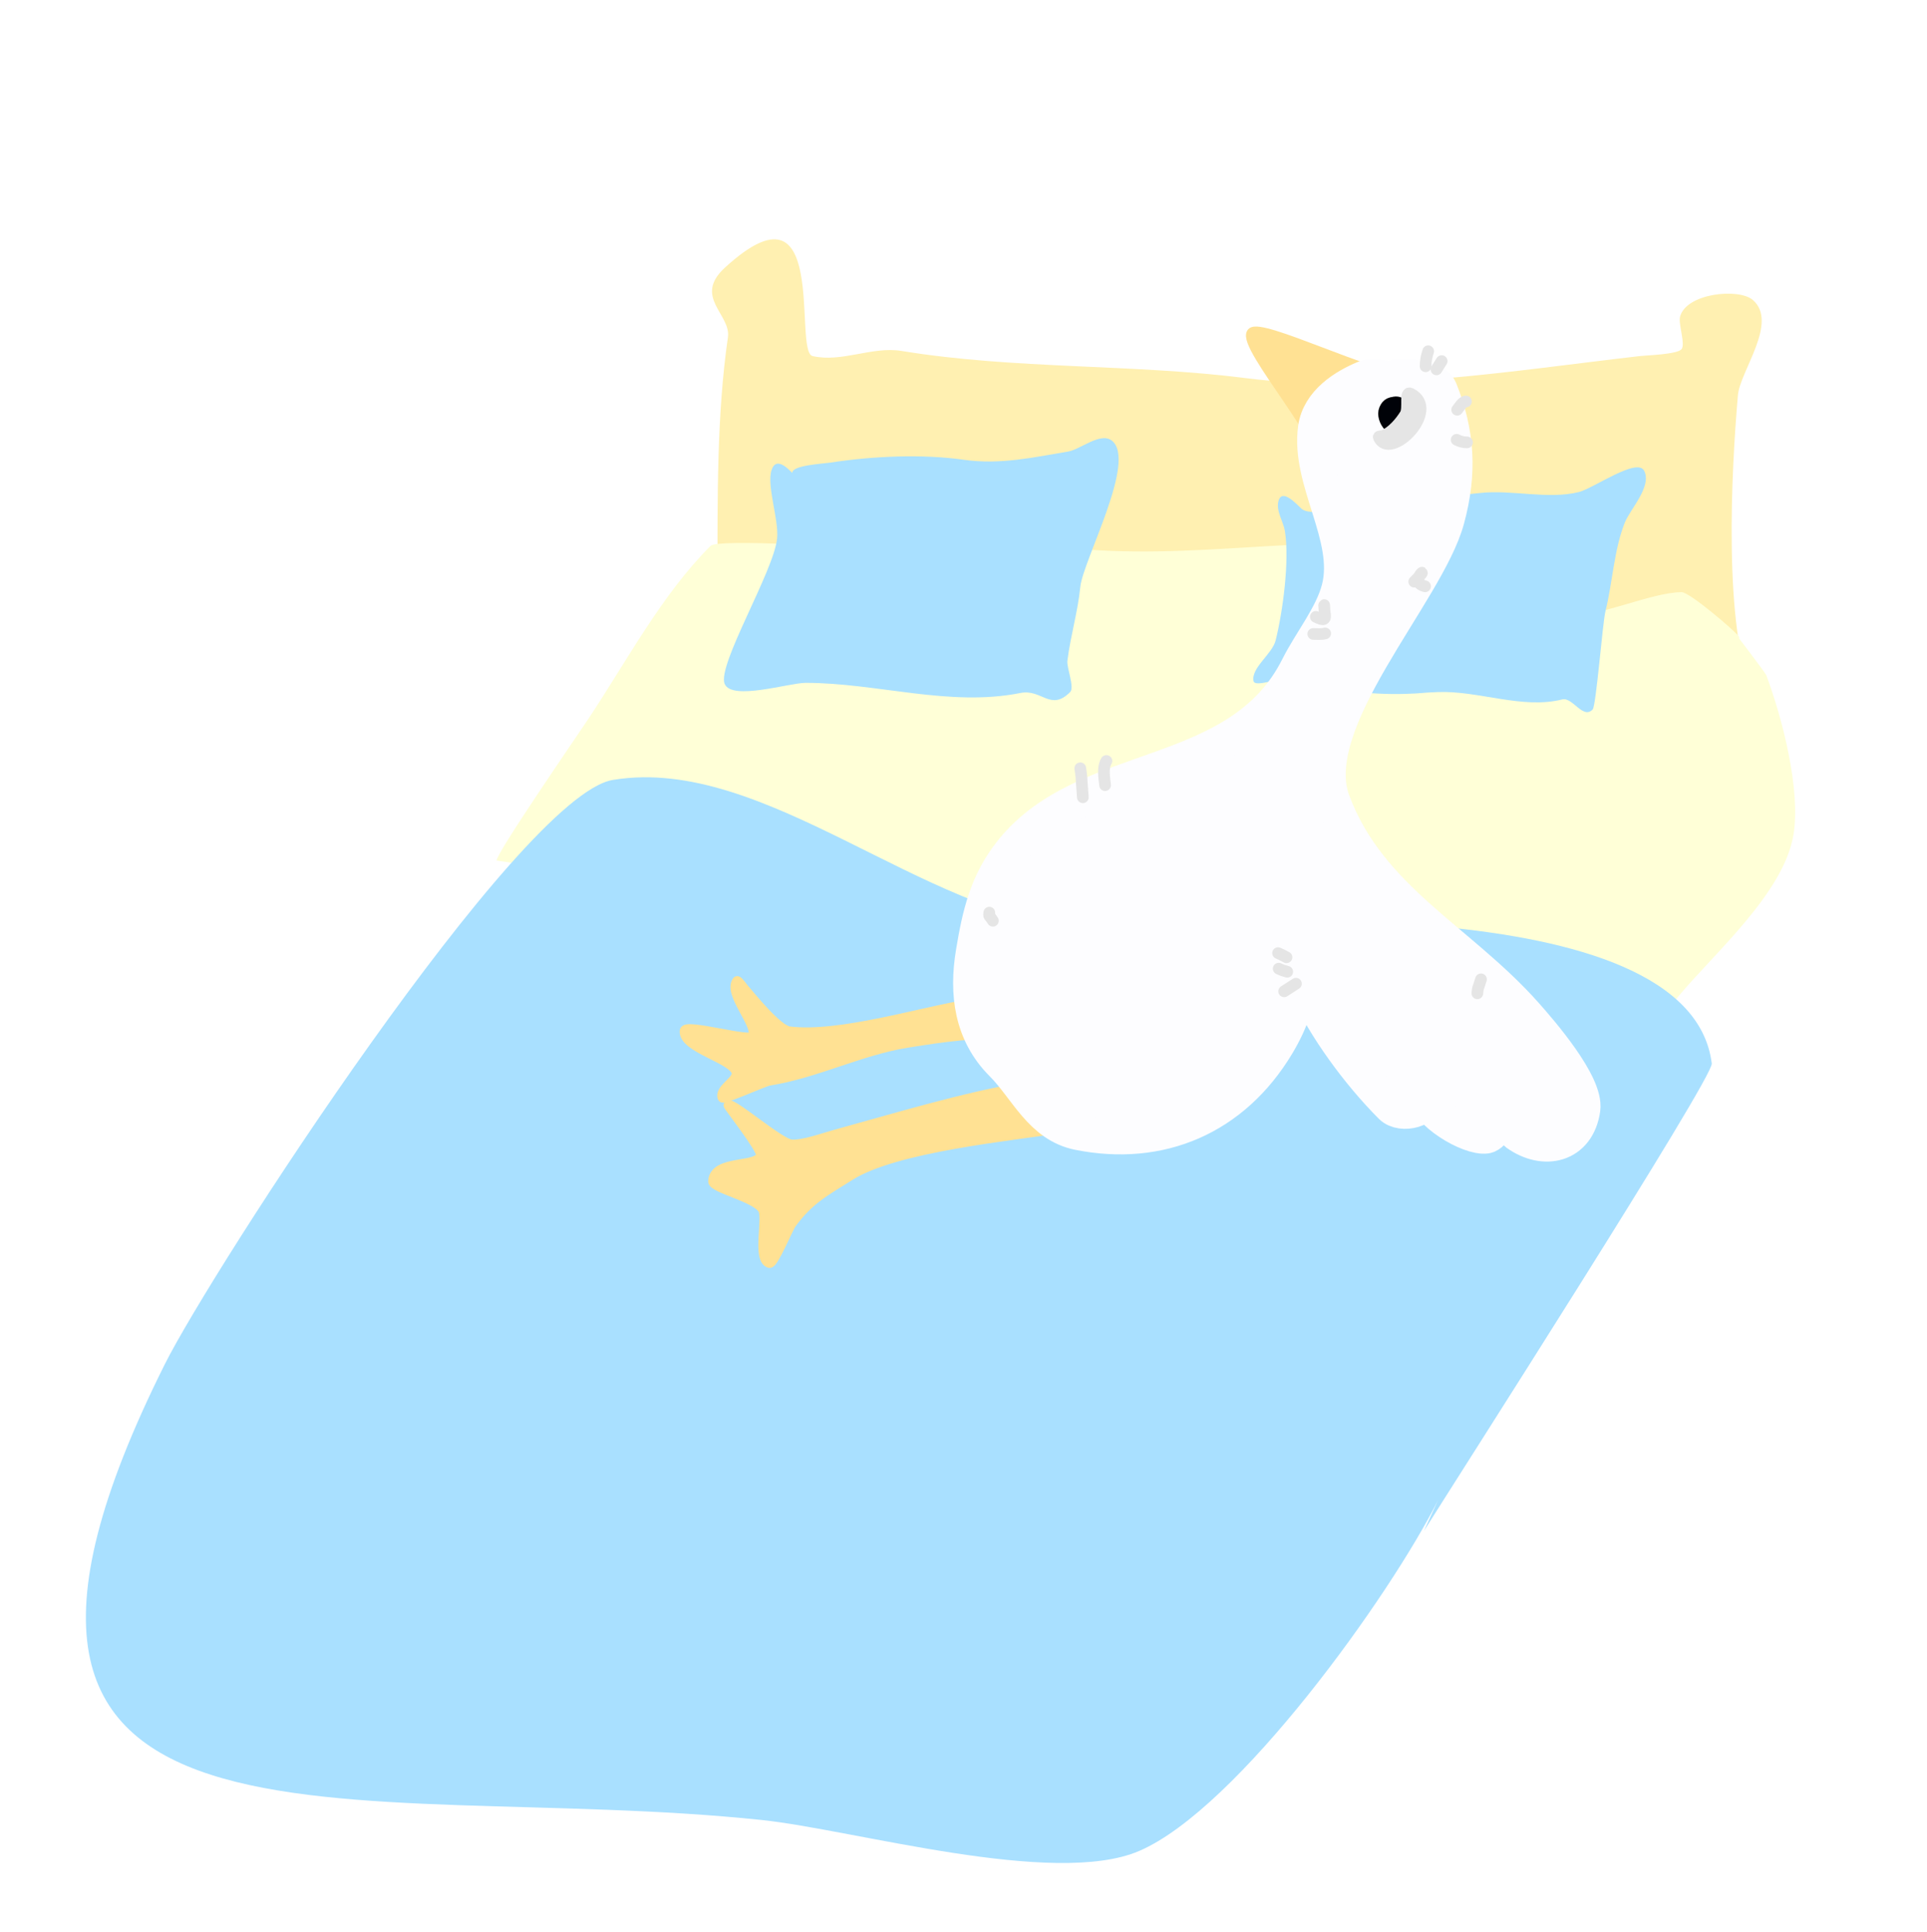 <?xml version="1.0" encoding="UTF-8" standalone="no"?>
<!DOCTYPE svg PUBLIC "-//W3C//DTD SVG 1.1//EN" "http://www.w3.org/Graphics/SVG/1.1/DTD/svg11.dtd">
<!-- Created with Vectornator (http://vectornator.io/) -->
<svg height="100%" stroke-miterlimit="10" style="fill-rule:nonzero;clip-rule:evenodd;stroke-linecap:round;stroke-linejoin:round;" version="1.1" viewBox="142.507 108.626 477.939 479.172" width="100%" xml:space="preserve" xmlns="http://www.w3.org/2000/svg" xmlns:xlink="http://www.w3.org/1999/xlink">
<defs>
<filter color-interpolation-filters="sRGB" filterUnits="userSpaceOnUse" height="136.232" id="Filter" width="314.797" x="142.507" y="435.448">
<feGaussianBlur in="SourceGraphic" result="Blur" stdDeviation="24.74"/>
</filter>
<filter color-interpolation-filters="sRGB" filterUnits="userSpaceOnUse" height="230.909" id="Filter_2" width="219.423" x="336.388" y="340.074">
<feGaussianBlur in="SourceGraphic" result="Blur" stdDeviation="24.74"/>
</filter>
<filter color-interpolation-filters="sRGB" filterUnits="userSpaceOnUse" height="190.326" id="Filter_3" width="253.985" x="293.819" y="287.025">
<feGaussianBlur in="SourceGraphic" result="Blur" stdDeviation="24.74"/>
</filter>
<filter color-interpolation-filters="sRGB" filterUnits="userSpaceOnUse" height="173.824" id="Filter_4" width="149.652" x="438.007" y="360.262">
<feGaussianBlur in="SourceGraphic" result="Blur" stdDeviation="24.74"/>
</filter>
<filter color-interpolation-filters="sRGB" filterUnits="userSpaceOnUse" height="152.905" id="Filter_5" width="134.686" x="390.688" y="430.203">
<feGaussianBlur in="SourceGraphic" result="Blur" stdDeviation="24.74"/>
</filter>
<filter color-interpolation-filters="sRGB" filterUnits="userSpaceOnUse" height="144.237" id="Filter_6" width="293.945" x="157.474" y="414.215">
<feGaussianBlur in="SourceGraphic" result="Blur" stdDeviation="24.74"/>
</filter>
<filter color-interpolation-filters="sRGB" filterUnits="userSpaceOnUse" height="54.704" id="Filter_7" width="245.746" x="188.347" y="470.091">
<feGaussianBlur in="SourceGraphic" result="Blur" stdDeviation="7.518"/>
</filter>
<filter color-interpolation-filters="sRGB" filterUnits="userSpaceOnUse" height="100.762" id="Filter_8" width="78.316" x="438.268" y="383.308">
<feGaussianBlur in="SourceGraphic" result="Blur" stdDeviation="7.518"/>
</filter>
<filter color-interpolation-filters="sRGB" filterUnits="userSpaceOnUse" height="58.476" id="Filter_9" width="37.865" x="401.098" y="528.278">
<feGaussianBlur in="SourceGraphic" result="Blur" stdDeviation="7.518"/>
</filter>
<filter color-interpolation-filters="sRGB" filterUnits="userSpaceOnUse" height="60.216" id="Filter_10" width="39.594" x="394.496" y="527.582">
<feGaussianBlur in="SourceGraphic" result="Blur" stdDeviation="7.518"/>
</filter>
<filter color-interpolation-filters="sRGB" filterUnits="userSpaceOnUse" height="53.603" id="Filter_11" width="39.257" x="393.44" y="527.93">
<feGaussianBlur in="SourceGraphic" result="Blur" stdDeviation="7.518"/>
</filter>
<filter color-interpolation-filters="sRGB" filterUnits="userSpaceOnUse" height="52.558" id="Filter_12" width="40.724" x="403.112" y="528.278">
<feGaussianBlur in="SourceGraphic" result="Blur" stdDeviation="7.518"/>
</filter>
<filter color-interpolation-filters="sRGB" filterUnits="userSpaceOnUse" height="49.774" id="Filter_13" width="41.035" x="405.237" y="522.709">
<feGaussianBlur in="SourceGraphic" result="Blur" stdDeviation="7.518"/>
</filter>
<filter color-interpolation-filters="sRGB" filterUnits="userSpaceOnUse" height="75.47" id="Filter_14" width="91.793" x="241.826" y="315.44">
<feGaussianBlur in="SourceGraphic" result="Blur" stdDeviation="10.91"/>
</filter>
<filter color-interpolation-filters="sRGB" filterUnits="userSpaceOnUse" height="84.232" id="Filter_15" width="99.799" x="215.372" y="370.724">
<feGaussianBlur in="SourceGraphic" result="Blur" stdDeviation="10.91"/>
</filter>
<filter color-interpolation-filters="sRGB" filterUnits="userSpaceOnUse" height="97.374" id="Filter_16" width="145.782" x="157.553" y="482.32">
<feGaussianBlur in="SourceGraphic" result="Blur" stdDeviation="10.91"/>
</filter>
<filter color-interpolation-filters="sRGB" filterUnits="userSpaceOnUse" height="184.277" id="Filter_17" width="149.226" x="444.061" y="343.428">
<feGaussianBlur in="SourceGraphic" result="Blur" stdDeviation="10.91"/>
</filter>
<filter color-interpolation-filters="sRGB" filterUnits="userSpaceOnUse" height="112.52" id="Filter_18" width="294.218" x="164.109" y="450.088">
<feGaussianBlur in="SourceGraphic" result="Blur" stdDeviation="20.276"/>
</filter>
<filter color-interpolation-filters="sRGB" filterUnits="userSpaceOnUse" height="207.863" id="Filter_19" width="251.351" x="237.183" y="296.154">
<feDropShadow dx="-0" dy="0" flood-color="#000000" flood-opacity="0.333" in="SourceGraphic" result="Shadow" stdDeviation="32.389"/>
</filter>
<filter color-interpolation-filters="sRGB" filterUnits="userSpaceOnUse" height="193.334" id="Filter_20" width="238.203" x="230.103" y="269.701">
<feDropShadow dx="-0" dy="0" flood-color="#000000" flood-opacity="0.333" in="SourceGraphic" result="Shadow" stdDeviation="32.389"/>
</filter>
<filter color-interpolation-filters="sRGB" filterUnits="userSpaceOnUse" height="197.291" id="Filter_21" width="201.857" x="370.563" y="108.626">
<feDropShadow dx="-0" dy="0" flood-color="#000000" flood-opacity="0.333" in="SourceGraphic" result="Shadow" stdDeviation="32.389"/>
</filter>
<filter color-interpolation-filters="sRGB" filterUnits="userSpaceOnUse" height="360.94" id="Filter_22" width="322.513" x="297.933" y="116.702">
<feDropShadow dx="-0" dy="0" flood-color="#000000" flood-opacity="0.333" in="SourceGraphic" result="Shadow" stdDeviation="32.389"/>
</filter>
<filter color-interpolation-filters="sRGB" filterUnits="userSpaceOnUse" height="171.602" id="Filter_23" width="170.748" x="403.358" y="125.966">
<feDropShadow dx="-0" dy="0" flood-color="#000000" flood-opacity="0.333" in="SourceGraphic" result="Shadow" stdDeviation="32.389"/>
</filter>
<filter color-interpolation-filters="sRGB" filterUnits="userSpaceOnUse" height="177.403" id="Filter_24" width="175.222" x="402.04" y="123.735">
<feDropShadow dx="-0" dy="0" flood-color="#000000" flood-opacity="0.333" in="SourceGraphic" result="Shadow" stdDeviation="32.389"/>
</filter>
<filter color-interpolation-filters="sRGB" filterUnits="userSpaceOnUse" height="166.892" id="Filter_25" width="167.021" x="421.502" y="125.763">
<feDropShadow dx="-0" dy="0" flood-color="#000000" flood-opacity="0.333" in="SourceGraphic" result="Shadow" stdDeviation="32.389"/>
</filter>
<filter color-interpolation-filters="sRGB" filterUnits="userSpaceOnUse" height="165.48" id="Filter_26" width="167.406" x="421.373" y="135.264">
<feDropShadow dx="-0" dy="0" flood-color="#000000" flood-opacity="0.333" in="SourceGraphic" result="Shadow" stdDeviation="32.389"/>
</filter>
<filter color-interpolation-filters="sRGB" filterUnits="userSpaceOnUse" height="168.561" id="Filter_27" width="165.48" x="413.67" y="113.308">
<feDropShadow dx="-0" dy="0" flood-color="#000000" flood-opacity="0.333" in="SourceGraphic" result="Shadow" stdDeviation="32.389"/>
</filter>
<filter color-interpolation-filters="sRGB" filterUnits="userSpaceOnUse" height="166.892" id="Filter_28" width="166.122" x="416.366" y="115.748">
<feDropShadow dx="-0" dy="0" flood-color="#000000" flood-opacity="0.333" in="SourceGraphic" result="Shadow" stdDeviation="32.389"/>
</filter>
<filter color-interpolation-filters="sRGB" filterUnits="userSpaceOnUse" height="168.21" id="Filter_29" width="167.534" x="410.845" y="168.228">
<feDropShadow dx="-0" dy="0" flood-color="#000000" flood-opacity="0.333" in="SourceGraphic" result="Shadow" stdDeviation="32.389"/>
</filter>
<filter color-interpolation-filters="sRGB" filterUnits="userSpaceOnUse" height="168.361" id="Filter_30" width="167.135" x="386.45" y="176.248">
<feDropShadow dx="-0" dy="0" flood-color="#000000" flood-opacity="0.333" in="SourceGraphic" result="Shadow" stdDeviation="32.389"/>
</filter>
<filter color-interpolation-filters="sRGB" filterUnits="userSpaceOnUse" height="164.993" id="Filter_31" width="167.791" x="385.808" y="183.284">
<feDropShadow dx="-0" dy="0" flood-color="#000000" flood-opacity="0.333" in="SourceGraphic" result="Shadow" stdDeviation="32.389"/>
</filter>
<filter color-interpolation-filters="sRGB" filterUnits="userSpaceOnUse" height="168.31" id="Filter_32" width="165.74" x="426.507" y="269.052">
<feDropShadow dx="-0" dy="0" flood-color="#000000" flood-opacity="0.333" in="SourceGraphic" result="Shadow" stdDeviation="32.389"/>
</filter>
<filter color-interpolation-filters="sRGB" filterUnits="userSpaceOnUse" height="165.873" id="Filter_33" width="166.926" x="377.08" y="262.556">
<feDropShadow dx="-0" dy="0" flood-color="#000000" flood-opacity="0.333" in="SourceGraphic" result="Shadow" stdDeviation="32.389"/>
</filter>
<filter color-interpolation-filters="sRGB" filterUnits="userSpaceOnUse" height="165.602" id="Filter_34" width="166.953" x="377.236" y="266.41">
<feDropShadow dx="-0" dy="0" flood-color="#000000" flood-opacity="0.333" in="SourceGraphic" result="Shadow" stdDeviation="32.389"/>
</filter>
<filter color-interpolation-filters="sRGB" filterUnits="userSpaceOnUse" height="166.732" id="Filter_35" width="167.772" x="378.583" y="270.136">
<feDropShadow dx="-0" dy="0" flood-color="#000000" flood-opacity="0.333" in="SourceGraphic" result="Shadow" stdDeviation="32.389"/>
</filter>
<filter color-interpolation-filters="sRGB" filterUnits="userSpaceOnUse" height="166.848" id="Filter_36" width="165.786" x="305.4" y="252.521">
<feDropShadow dx="-0" dy="0" flood-color="#000000" flood-opacity="0.333" in="SourceGraphic" result="Shadow" stdDeviation="32.389"/>
</filter>
<filter color-interpolation-filters="sRGB" filterUnits="userSpaceOnUse" height="170.835" id="Filter_37" width="165.459" x="333.886" y="214.907">
<feDropShadow dx="-0" dy="0" flood-color="#000000" flood-opacity="0.333" in="SourceGraphic" result="Shadow" stdDeviation="32.389"/>
</filter>
<filter color-interpolation-filters="sRGB" filterUnits="userSpaceOnUse" height="172.03" id="Filter_38" width="165.476" x="328.018" y="216.714">
<feDropShadow dx="-0" dy="0" flood-color="#000000" flood-opacity="0.333" in="SourceGraphic" result="Shadow" stdDeviation="32.389"/>
</filter>
</defs>
<g id="Layer-13">
<g opacity="1">
<path d="M320.468 252.178C320.468 232.674 320.25 211.497 323.047 192.281C323.876 186.585 314.324 182.301 322.31 174.986C348.396 151.091 339.133 195.796 344.045 196.921C351.34 198.591 358.753 194.446 366.148 195.655C394.263 200.254 423.371 198.811 451.613 202.404C482.743 206.365 518.525 200.437 549.235 196.921C550.983 196.72 558.433 196.512 559.549 195.233C560.586 194.047 558.751 188.944 559.181 187.219C560.654 181.317 573.737 179.999 577.232 183.001C583.682 188.54 574.071 200.628 573.548 206.622C571.896 225.537 569.909 264.091 577.232 280.862" fill="#fff0b1" fill-rule="nonzero" opacity="1" stroke="none"/>
<path d="M517.207 348.153C515.352 349.08 522.477 339.714 523.941 338.25C529.828 332.363 535.799 327.325 540.974 320.425C551.298 306.66 549.313 290.29 558.799 276.06C559.675 274.746 570.855 264.969 572.323 264.969C572.365 264.969 580.359 275.456 580.585 276.06C584.48 286.445 589.194 304.423 587.319 315.672C584.924 330.043 567.762 344.923 558.799 355.679C554.61 360.706 553.106 367.413 549.689 373.108C542.65 384.838 527.616 391.784 516.415 399.252" fill="#ffffd7" fill-rule="nonzero" opacity="1" stroke="none"/>
<path d="M265.674 322.009C265.674 320.102 285.236 291.677 288.253 287.151C297.894 272.69 306.484 256.245 318.754 243.975C320.543 242.186 353.482 244.371 358.761 244.371C371.405 244.371 393.9 242.986 406.363 244.371C438.362 247.926 467.127 240.657 498.696 244.371C511.618 245.891 517.718 260.324 530.675 261.404C538.1 262.023 552.112 255.465 559.591 255.465C561.584 255.465 572.884 265.103 573.852 266.553C574.127 266.967 572.749 268.792 572.663 268.93C568.096 276.237 563.611 283.476 559.591 291.113C551.798 305.92 539.264 324.908 527.506 336.666C523.592 340.58 509.681 354.159 509.681 359.64" fill="#ffffd7" fill-rule="nonzero" opacity="1" stroke="none"/>
<path d="M301.969 301.375C299.476 301.406 296.974 301.619 294.5 302.031C271.222 305.911 195.024 423.639 183.406 446.875C117.67 578.348 230.11 549.275 331.406 559.938C354.333 562.351 403.837 576.708 425.031 567.625C449.501 557.138 487.416 504.137 499.188 480.594L495.688 488.25C502.982 476.579 567.505 375.882 567.062 372.344C561.556 328.295 442.925 337.2 417.031 338.562C378.731 340.578 339.361 300.907 301.969 301.375Z" fill="#a9e0ff" fill-rule="nonzero" opacity="1" stroke="none"/>
<path d="M204.357 497.298C268.291 497.298 331.548 509.829 395.453 509.829" fill="#000105" fill-opacity="0" fill-rule="nonzero" filter="url(#Filter)" opacity="0.337" stroke="none"/>
<path d="M493.96 401.924C459.946 435.938 427.124 470.617 398.238 509.133" fill="#000105" fill-opacity="0" fill-rule="nonzero" filter="url(#Filter_2)" opacity="0.337" stroke="none"/>
<path d="M378.049 349.364C386.498 346.196 351.329 359.368 356.12 362.243C362.086 365.822 378.71 361.326 381.182 370.597C382.643 376.076 372.664 396.388 377.701 396.703C384.97 397.157 393.508 383.373 401.371 387.305C405.796 389.517 399.188 415.711 400.675 415.499C408.23 414.42 409.291 398.021 417.034 395.31C423.276 393.126 428.159 410.601 430.609 408.886C437.429 404.112 433.431 391.661 439.66 385.912C443.833 382.059 453.514 400.098 460.544 393.57C475.26 379.905 448.918 362.77 480.037 359.806C482.004 359.619 483.982 359.574 485.954 359.458" fill="#000105" fill-opacity="0" fill-rule="nonzero" filter="url(#Filter_3)" opacity="0.337" stroke="none"/>
<path d="M509.972 422.113C503.541 422.113 524.456 435.261 525.635 432.903C527.052 430.071 519.402 431.616 516.237 431.511C512.41 431.383 500.15 431.428 499.877 437.428C499.304 450.038 511.285 460.466 512.756 472.236" fill="#000105" fill-opacity="0" fill-rule="nonzero" filter="url(#Filter_4)" opacity="0.337" stroke="none"/>
<path d="M453.583 495.906C453.583 494.629 452.345 491.767 453.583 492.077C454.019 492.186 472.659 534.882 457.76 516.79C455.985 514.635 454.216 512.413 452.538 510.177" fill="#000105" fill-opacity="0" fill-rule="nonzero" filter="url(#Filter_5)" opacity="0.337" stroke="none"/>
<path d="M235.685 476.065C242.755 483.136 258.399 479.539 267.36 478.85C295.329 476.698 325.293 483.569 353.336 484.419C357.056 484.532 387.633 485.671 388.492 488.248C389.52 491.332 381.97 488.316 378.745 487.9C376.547 487.616 374.338 487.416 372.132 487.204C369.201 486.922 351.103 485.288 348.463 485.115C323.722 483.493 298.016 481.634 273.277 481.634C264.829 481.634 256.618 481.658 248.215 480.938C243.467 480.531 237.425 480.513 237.425 480.59C237.425 480.605 253.586 483.694 253.785 483.723C263.351 485.118 269.711 485.007 279.891 485.115C304.975 485.382 329.172 486.487 354.032 489.988C365.244 491.567 377.959 496.602 389.188 496.602C391.022 496.602 385.726 495.383 383.967 494.861C382.132 494.318 380.261 493.903 378.397 493.469C366.424 490.684 367.689 491.005 352.988 489.292C340.464 487.833 327.944 486.333 315.395 485.115C297.93 483.42 296.469 483.552 278.846 483.723C259.376 483.912 238.674 482.696 219.325 485.115" fill="#000105" fill-opacity="0" fill-rule="nonzero" filter="url(#Filter_6)" opacity="0.337" stroke="none"/>
<path d="M207.142 491.729C216.711 485.987 242.179 490.452 253.089 492.077C285.895 496.963 320.229 496.315 353.336 498.342C367.583 499.214 382.353 500.568 396.498 502.519C401.12 503.157 415.543 506 415.294 506" fill="#000105" fill-opacity="0" fill-rule="nonzero" filter="url(#Filter_7)" opacity="0.337" stroke="none"/>
<path d="M497.789 404.709C494.709 395.468 488.114 413.024 482.473 422.809C474.248 437.077 465.969 451.421 457.064 465.275" fill="#000105" fill-opacity="0" fill-rule="nonzero" filter="url(#Filter_8)" opacity="0.337" stroke="none"/>
<path d="M420.167 547.073C419.633 554.015 420.019 560.998 420.167 567.958" fill="#000105" fill-opacity="0" fill-rule="nonzero" filter="url(#Filter_9)" opacity="0.337" stroke="none"/>
<path d="M415.294 546.377C411.84 546.377 413.902 565.697 413.902 569.002" fill="#000105" fill-opacity="0" fill-rule="nonzero" filter="url(#Filter_10)" opacity="0.337" stroke="none"/>
<path d="M413.902 546.725C410.696 550.999 413.078 557.396 413.205 562.737" fill="#000105" fill-opacity="0" fill-rule="nonzero" filter="url(#Filter_11)" opacity="0.337" stroke="none"/>
<path d="M421.907 547.073C421.907 552.171 423.619 557.146 425.04 562.041" fill="#000105" fill-opacity="0" fill-rule="nonzero" filter="url(#Filter_12)" opacity="0.337" stroke="none"/>
<path d="M425.04 541.504C422.112 544.433 426.387 549.691 427.477 553.687" fill="#000105" fill-opacity="0" fill-rule="nonzero" filter="url(#Filter_13)" opacity="0.337" stroke="none"/>
<path d="M296.25 343.098C289.515 340.853 276.959 349.083 270.493 351.104C270.036 351.247 269.1 350.974 269.1 351.452C269.1 356.144 303.309 361.9 306.345 363.635" fill="#000105" fill-opacity="0" fill-rule="nonzero" filter="url(#Filter_14)" opacity="0.337" stroke="none"/>
<path d="M242.646 398.791C246.098 397.928 245.8 397.905 251.696 398.095C253.348 398.148 256.096 399.211 257.614 399.835C279.785 408.965 239.629 410.955 253.437 419.676C261.959 425.059 283.772 417.37 287.897 427.682" fill="#000105" fill-opacity="0" fill-rule="nonzero" filter="url(#Filter_15)" opacity="0.337" stroke="none"/>
<path d="M193.567 510.177C193.567 504.894 182.667 537.251 185.213 537.675C194.517 539.226 199.497 515.052 207.838 516.442C208.893 516.618 208.169 518.57 208.534 519.575C212.068 529.292 202.105 543.585 208.186 551.947C209.041 553.121 211.191 551.805 211.667 551.25C217.611 544.316 223.676 525.449 233.248 523.056C239.595 521.469 238.081 545.19 241.95 544.637C244.212 544.314 243.851 540.479 244.735 538.371C247.08 532.778 250.071 525.756 255.177 522.012C261.413 517.438 262.862 557.706 276.062 548.466" fill="#000105" fill-opacity="0" fill-rule="nonzero" filter="url(#Filter_16)" opacity="0.337" stroke="none"/>
<path d="M566.013 372.337C566.013 368.051 557.446 373.481 555.57 374.078C553.428 374.759 542.691 374.207 542.691 377.21C542.691 382.599 559.421 390.097 555.57 395.659C549.841 403.934 532.597 405.227 532.597 417.588C532.597 431.043 521.504 420.295 516.237 429.074C512.067 436.025 520.751 443.547 518.326 449.611C515.975 455.488 504.203 450.357 500.922 456.921C498.685 461.393 502.375 466.339 500.574 470.844C498.544 475.917 491.273 472.835 488.043 476.065C485.142 478.965 490.264 484.534 489.783 487.9C489.313 491.188 474.399 498.592 471.335 500.431" fill="#000105" fill-opacity="0" fill-rule="nonzero" filter="url(#Filter_17)" opacity="0.337" stroke="none"/>
<path d="M214.8 500.779C237.075 500.779 259.785 503.22 281.979 504.608C323.628 507.211 366.304 505.029 407.636 511.917" fill="#000105" fill-opacity="0" fill-rule="nonzero" filter="url(#Filter_18)" opacity="0.337" stroke="none"/>
<path d="M465.292 234.761C464.197 233.774 460.434 229.509 459.578 232.932C458.97 235.365 460.795 237.947 461.178 240.246C462.391 247.522 460.678 260.299 458.893 267.442C458.056 270.79 452.76 274.258 453.408 277.498C453.762 279.269 460.444 276.338 462.549 277.04C470.553 279.708 482.577 280.949 490.888 280.697C495.965 280.543 494.286 280.426 499.116 280.24C509.26 279.85 520.037 284.551 529.969 282.068C532.558 281.421 535.04 287.053 537.51 284.582C538.398 283.695 539.958 263.136 540.71 260.129C542.479 253.05 542.782 245.006 545.509 238.189C546.823 234.903 552.251 229.276 550.309 225.391C548.587 221.948 537.749 229.73 534.082 230.647C526.504 232.541 517.409 230.011 509.629 230.875C500.881 231.847 491.717 232.302 482.889 232.932C478.902 233.217 468.047 237.244 465.292 234.761Z" fill="#a9e0ff" fill-rule="nonzero" opacity="1" stroke="none"/>
<path d="M339.024 225.848C339.029 226.165 335.216 221.16 333.882 225.162C332.592 229.03 335.681 237.363 335.253 242.074C334.519 250.142 320.354 273.503 322.226 278.183C323.944 282.477 338.186 277.955 342.338 277.955C360.01 277.955 378.003 283.985 395.587 280.469C400.921 279.402 403.041 285.128 407.928 280.24C409.08 279.089 407.029 274.176 407.243 272.47C408.007 266.359 409.825 260.361 410.442 254.186C411.105 247.565 424.672 222.693 418.213 217.849C415.4 215.739 410.396 220.104 407.471 220.591C399.006 222.002 390.582 223.925 381.646 222.648C371.267 221.165 358.959 221.726 348.508 223.334C346.699 223.612 338.993 223.995 339.024 225.848Z" fill="#a9e0ff" fill-rule="nonzero" opacity="1" stroke="none"/>
</g>
<path d="M395.942 378.325C382.178 380.503 363.069 386.292 349.617 389.979C346.832 390.743 341.571 392.649 338.755 392.401C335.866 392.145 324.204 381.941 323.162 382.686C323 382.802 331.348 393.347 331.202 395.001C330.904 398.368 319.58 396.012 319.355 401.56C319.286 403.271 329.881 405.46 331.699 408.51C333.011 410.711 330.224 420.851 333.339 421.837C334.322 422.149 337.956 413.259 338.821 412.068C343.155 406.105 347.179 404.043 353.337 400.167C364.638 393.053 393.057 390.387 406.363 388.282" fill="#ffe193" fill-rule="nonzero" filter="url(#Filter_19)" stroke="#ffe193" stroke-linecap="round" stroke-linejoin="round" stroke-width="2.4"/>
<path d="M386.134 365.684C385.899 364.194 369.368 366.943 367.569 367.227C355.94 369.067 344.952 374.788 333.217 376.644C332.042 376.83 321.915 381.405 321.694 380.81C320.885 378.621 325.493 376.689 325.169 374.638C324.62 371.169 311.902 368.573 312.283 364.26C312.454 362.317 328.829 367.193 329.352 365.542C330.335 362.439 323.064 354.992 325.319 351.89C325.488 351.657 327.005 353.719 327.015 353.73C328.887 355.884 335.344 364 338.302 364.361C350.812 365.887 371.048 359.488 383.23 357.561" fill="#ffe193" fill-rule="nonzero" filter="url(#Filter_20)" stroke="#ffe193" stroke-linecap="round" stroke-linejoin="round" stroke-width="2.4"/>
<path d="M469.16 223.746C473.981 220.654 450.276 194.425 452.945 191.116C455.042 188.517 483.706 202.701 490.249 202" fill="#ffe193" fill-rule="nonzero" filter="url(#Filter_21)" stroke="#ffe193" stroke-linecap="round" stroke-linejoin="round" stroke-width="2.4"/>
<path d="M483.75 202.094C482.714 202.024 481.809 202.02 481.312 202.219C475.903 204.383 469.692 208.375 468.781 214.75C466.905 227.882 477.829 241.684 474.625 254.5C472.951 261.195 467.543 267.788 464.469 273.938C449.823 303.229 411.855 296.658 393.406 319.719C387.209 327.466 385.455 335.491 383.906 344.781C382.192 355.064 383.496 364.902 391.031 372.438C397.053 378.459 400.622 387.618 410.031 389.5C430.227 393.539 448.374 385.866 459.281 367.688C462.738 361.927 465.274 355.371 464.469 348.438C465.013 350.07 465.707 351.679 466.406 353.219C471.117 363.582 479.566 375.003 487.562 383C490.14 385.577 496.893 383.789 496 380.219C495.965 380.079 496 379.637 496 379.781C496 384.348 506.872 390.951 511.125 390.344C512.957 390.082 515.249 385.375 515.656 385.375C517.414 385.375 517.257 388.697 518.688 389.719C525.515 394.596 533.8 392.713 535.094 383.656C535.979 377.456 524.651 364.408 520.844 360.125C504.413 341.64 482.137 331.522 473.094 307.406C465.684 287.646 496.402 255.786 501.406 237.438C504.562 225.866 503.961 216.011 499.656 205.25C498.012 201.139 485.62 201.827 488.344 202.562C491.081 203.302 486.859 202.304 483.75 202.094Z" fill="#fdfdff" fill-rule="nonzero" filter="url(#Filter_22)" stroke="#fdfdff" stroke-linecap="round" stroke-linejoin="round" stroke-width="8.664"/>
<path d="M489.576 214.122C488.396 213.284 485.166 207.147 489.706 208.963C492.886 210.235 490.933 214.799 487.877 214.188C485.314 213.675 485.09 209.203 487.616 208.571C491.2 207.675 493.486 213.407 489.837 214.971C487.098 216.145 484.393 211.17 486.571 209.355C491.733 205.053 493.055 216.598 489.576 214.122Z" fill="#000105" fill-rule="nonzero" filter="url(#Filter_23)" stroke="#000208" stroke-linecap="round" stroke-linejoin="round" stroke-width="2.895"/>
<path d="M492.405 206.258C490.77 205.422 492.053 209.857 491.067 211.44C489.805 213.468 487.876 215.692 485.636 216.709C485.266 216.876 484.311 216.717 484.479 217.086C487.282 223.264 500.13 210.207 492.405 206.258Z" fill="#e5e5e5" fill-rule="nonzero" filter="url(#Filter_24)" stroke="#e5e5e5" stroke-linecap="round" stroke-linejoin="round" stroke-width="2.895"/>
<path d="M503.921 210.236C504.467 209.58 505.236 208.182 506.103 208.182" fill="#e5e5e5" fill-rule="nonzero" filter="url(#Filter_25)" stroke="#e5e5e5" stroke-linecap="round" stroke-linejoin="round" stroke-width="2.895"/>
<path d="M503.792 217.683C504.635 218.104 505.383 218.325 506.36 218.325" fill="#e5e5e5" fill-rule="nonzero" filter="url(#Filter_26)" stroke="#e5e5e5" stroke-linecap="round" stroke-linejoin="round" stroke-width="2.895"/>
<path d="M496.089 199.451C496.089 198.108 496.316 196.972 496.731 195.727" fill="#e5e5e5" fill-rule="nonzero" filter="url(#Filter_27)" stroke="#e5e5e5" stroke-linecap="round" stroke-linejoin="round" stroke-width="2.895"/>
<path d="M498.785 200.221L500.069 198.167" fill="#e5e5e5" fill-rule="nonzero" filter="url(#Filter_28)" stroke="#e5e5e5" stroke-linecap="round" stroke-linejoin="round" stroke-width="2.895"/>
<path d="M493.264 252.863C498.336 247.792 491.279 252.849 495.96 254.019" fill="#e5e5e5" fill-rule="nonzero" filter="url(#Filter_29)" stroke="#e5e5e5" stroke-linecap="round" stroke-linejoin="round" stroke-width="2.895"/>
<path d="M470.923 258.77C470.923 258.206 470.991 260.138 471.051 260.439C471.462 262.49 470.777 262.548 468.869 261.594" fill="#e5e5e5" fill-rule="nonzero" filter="url(#Filter_30)" stroke="#e5e5e5" stroke-linecap="round" stroke-linejoin="round" stroke-width="2.895"/>
<path d="M468.227 265.831C469.219 265.831 470.21 265.945 471.18 265.703" fill="#e5e5e5" fill-rule="nonzero" filter="url(#Filter_31)" stroke="#e5e5e5" stroke-linecap="round" stroke-linejoin="round" stroke-width="2.895"/>
<path d="M508.926 354.943C509.102 353.207 508.928 354.39 509.828 351.471" fill="#e5e5e5" fill-rule="nonzero" filter="url(#Filter_32)" stroke="#e5e5e5" stroke-linecap="round" stroke-linejoin="round" stroke-width="2.895"/>
<path d="M459.499 344.975C460.732 345.531 460.031 345.196 461.587 346.01" fill="#e5e5e5" fill-rule="nonzero" filter="url(#Filter_33)" stroke="#e5e5e5" stroke-linecap="round" stroke-linejoin="round" stroke-width="2.895"/>
<path d="M459.655 348.829C460.864 349.374 460.167 349.099 461.771 349.593" fill="#e5e5e5" fill-rule="nonzero" filter="url(#Filter_34)" stroke="#e5e5e5" stroke-linecap="round" stroke-linejoin="round" stroke-width="2.895"/>
<path d="M461.002 354.449L463.936 352.555" fill="#e5e5e5" fill-rule="nonzero" filter="url(#Filter_35)" stroke="#e5e5e5" stroke-linecap="round" stroke-linejoin="round" stroke-width="2.895"/>
<path d="M387.875 334.94C387.761 336.062 387.721 335.33 388.767 336.95" fill="#e5e5e5" fill-rule="nonzero" filter="url(#Filter_36)" stroke="#e5e5e5" stroke-linecap="round" stroke-linejoin="round" stroke-width="2.895"/>
<path d="M416.926 297.326C415.898 298.947 416.415 301.515 416.589 303.323" fill="#e5e5e5" fill-rule="nonzero" filter="url(#Filter_37)" stroke="#e5e5e5" stroke-linecap="round" stroke-linejoin="round" stroke-width="2.895"/>
<path d="M410.437 299.133C410.888 302.257 410.568 299.872 411.075 306.325" fill="#e5e5e5" fill-rule="nonzero" filter="url(#Filter_38)" stroke="#e5e5e5" stroke-linecap="round" stroke-linejoin="round" stroke-width="2.895"/>
</g>
</svg>
